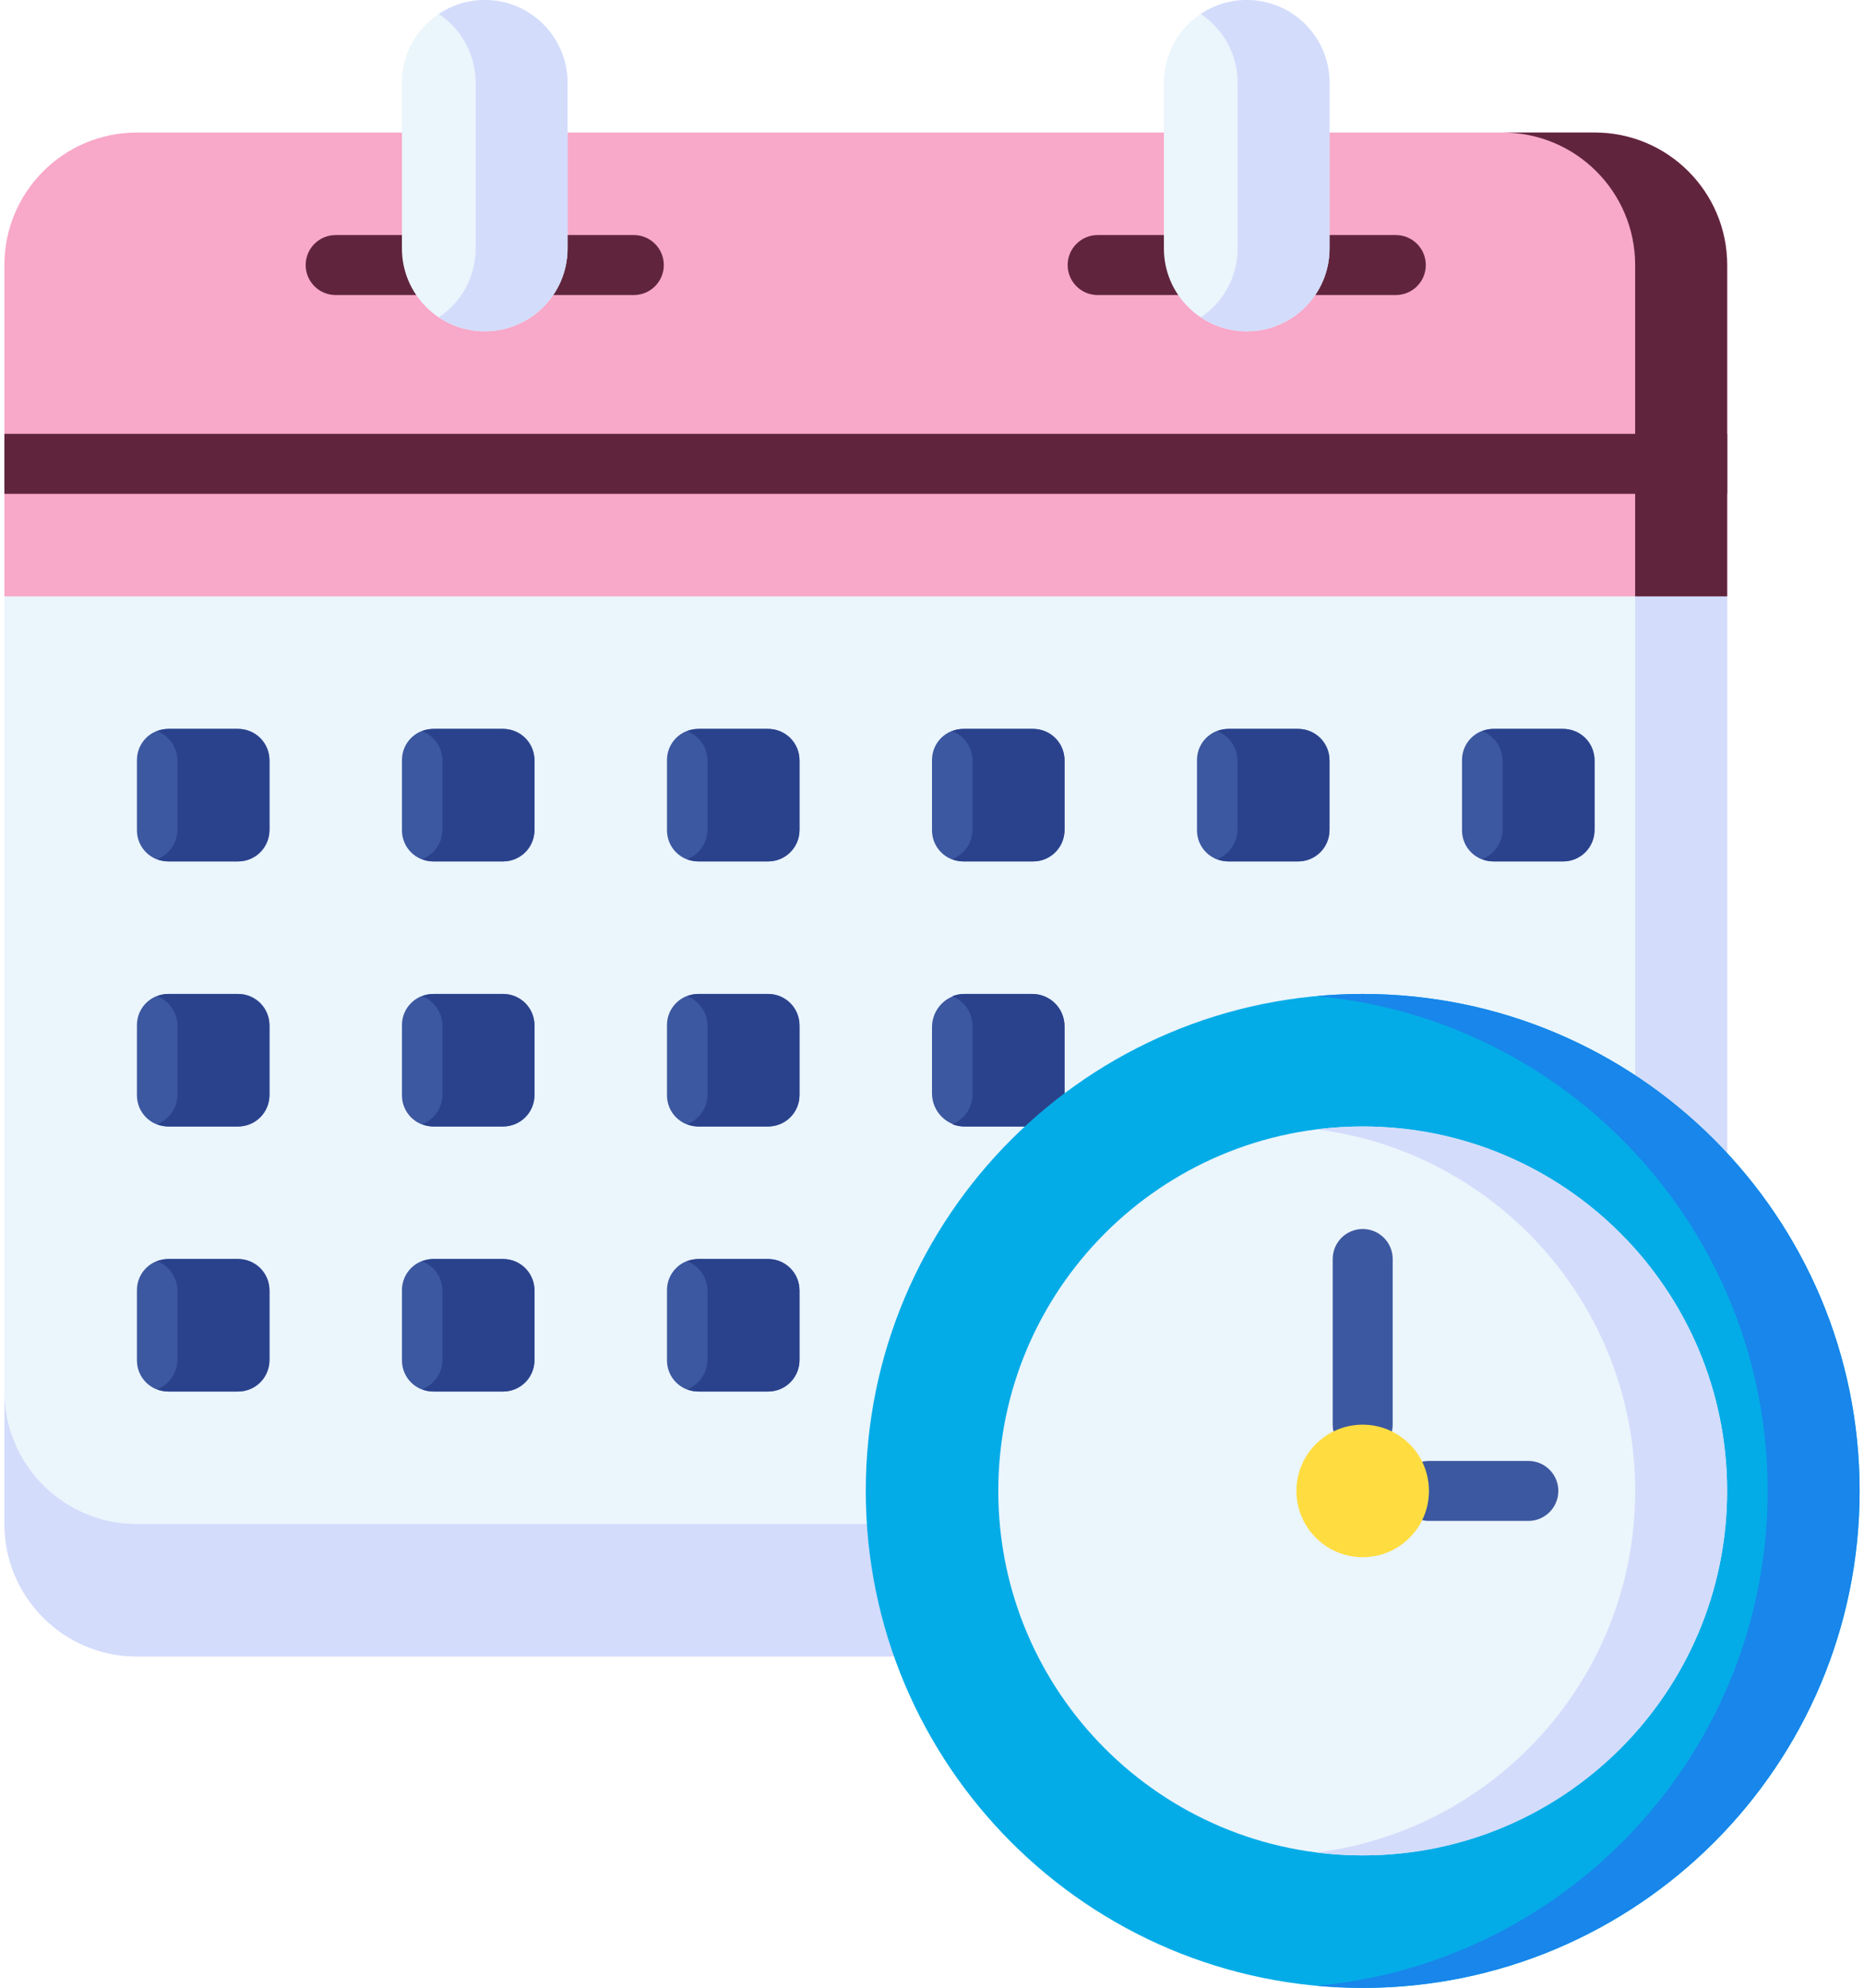 <svg width="211" height="225" viewBox="0 0 211 225" fill="none" xmlns="http://www.w3.org/2000/svg">
<path d="M101.206 187.5H15.496C7.212 187.5 0.497 180.784 0.497 172.5V157.5H115.614L101.206 187.5Z" fill="#D3DCFB"/>
<path d="M195.511 67.5V130.517V172.499H15.496C7.212 172.499 0.497 165.784 0.497 157.499V67.5L105.504 30L195.511 67.5Z" fill="#EBF5FC"/>
<path d="M26.985 97.5H19.017C17.075 97.5 15.501 95.926 15.501 93.985V86.016C15.501 84.075 17.075 82.5 19.017 82.5H26.985C28.927 82.5 30.501 84.075 30.501 86.016V93.985C30.501 95.926 28.927 97.5 26.985 97.5Z" fill="#3C58A0"/>
<path d="M56.986 97.5H49.017C47.075 97.5 45.501 95.926 45.501 93.985V86.016C45.501 84.075 47.075 82.5 49.017 82.5H56.986C58.927 82.5 60.501 84.075 60.501 86.016V93.985C60.501 95.926 58.927 97.5 56.986 97.5Z" fill="#3C58A0"/>
<path d="M86.985 97.5H79.017C77.075 97.5 75.501 95.926 75.501 93.985V86.016C75.501 84.075 77.075 82.5 79.017 82.5H86.985C88.927 82.5 90.501 84.075 90.501 86.016V93.985C90.501 95.926 88.927 97.5 86.985 97.5Z" fill="#3C58A0"/>
<path d="M116.985 97.5H109.017C107.075 97.5 105.501 95.926 105.501 93.985V86.016C105.501 84.075 107.075 82.5 109.017 82.5H116.985C118.927 82.5 120.501 84.075 120.501 86.016V93.985C120.501 95.926 118.927 97.5 116.985 97.5Z" fill="#3C58A0"/>
<path d="M146.98 97.5H139.012C137.07 97.5 135.496 95.926 135.496 93.985V86.016C135.496 84.075 137.07 82.5 139.012 82.5H146.98C148.922 82.5 150.496 84.075 150.496 86.016V93.985C150.496 95.926 148.922 97.5 146.98 97.5Z" fill="#3C58A0"/>
<path d="M176.98 97.5H169.012C167.07 97.5 165.496 95.926 165.496 93.985V86.016C165.496 84.075 167.07 82.5 169.012 82.5H176.98C178.922 82.5 180.496 84.075 180.496 86.016V93.985C180.496 95.926 178.922 97.5 176.98 97.5Z" fill="#3C58A0"/>
<path d="M26.985 127.5H19.017C17.075 127.5 15.501 125.926 15.501 123.984V116.016C15.501 114.074 17.075 112.5 19.017 112.5H26.985C28.927 112.5 30.501 114.074 30.501 116.016V123.984C30.501 125.926 28.927 127.5 26.985 127.5Z" fill="#3C58A0"/>
<path d="M56.986 127.5H49.017C47.075 127.5 45.501 125.926 45.501 123.984V116.016C45.501 114.074 47.075 112.5 49.017 112.5H56.986C58.927 112.5 60.501 114.074 60.501 116.016V123.984C60.501 125.926 58.927 127.5 56.986 127.5Z" fill="#3C58A0"/>
<path d="M86.985 127.5H79.017C77.075 127.5 75.501 125.926 75.501 123.984V116.016C75.501 114.074 77.075 112.5 79.017 112.5H86.985C88.927 112.5 90.501 114.074 90.501 116.016V123.984C90.501 125.926 88.927 127.5 86.985 127.5Z" fill="#3C58A0"/>
<path d="M120.501 127.5V116.25C120.501 114.179 118.822 112.5 116.751 112.5H109.251C107.18 112.5 105.501 114.179 105.501 116.25V123.75C105.501 125.821 107.18 127.5 109.251 127.5H120.501Z" fill="#3C58A0"/>
<path d="M26.985 157.5H19.017C17.075 157.5 15.501 155.926 15.501 153.984V146.016C15.501 144.074 17.075 142.5 19.017 142.5H26.985C28.927 142.5 30.501 144.074 30.501 146.016V153.984C30.501 155.926 28.927 157.5 26.985 157.5Z" fill="#3C58A0"/>
<path d="M56.986 157.5H49.017C47.075 157.5 45.501 155.926 45.501 153.984V146.016C45.501 144.074 47.075 142.5 49.017 142.5H56.986C58.927 142.5 60.501 144.074 60.501 146.016V153.984C60.501 155.926 58.927 157.5 56.986 157.5Z" fill="#3C58A0"/>
<path d="M86.985 157.5H79.017C77.075 157.5 75.501 155.926 75.501 153.984V146.016C75.501 144.074 77.075 142.5 79.017 142.5H86.985C88.927 142.5 90.501 144.074 90.501 146.016V153.984C90.501 155.926 88.927 157.5 86.985 157.5Z" fill="#3C58A0"/>
<path d="M176.875 82.5H169.118C168.649 82.5 168.202 82.592 167.79 82.754C169.133 83.284 170.084 84.59 170.084 86.121V93.878C170.084 95.409 169.132 96.715 167.79 97.245C168.202 97.407 168.649 97.5 169.118 97.5H176.875C178.875 97.5 180.497 95.878 180.497 93.878V86.122C180.496 84.121 178.875 82.5 176.875 82.5Z" fill="#2A428C"/>
<path d="M146.874 82.5H139.118C138.649 82.5 138.202 82.592 137.79 82.754C139.133 83.284 140.084 84.59 140.084 86.121V93.878C140.084 95.409 139.132 96.715 137.79 97.245C138.202 97.407 138.649 97.5 139.118 97.5H146.874C148.875 97.5 150.496 95.878 150.496 93.878V86.122C150.496 84.121 148.875 82.5 146.874 82.5Z" fill="#2A428C"/>
<path d="M116.88 82.5H109.123C108.654 82.5 108.207 82.592 107.795 82.754C109.138 83.284 110.089 84.59 110.089 86.121V93.878C110.089 95.409 109.138 96.715 107.795 97.245C108.207 97.407 108.654 97.5 109.123 97.5H116.88C118.88 97.5 120.502 95.878 120.502 93.878V86.122C120.501 84.121 118.879 82.5 116.88 82.5Z" fill="#2A428C"/>
<path d="M86.879 82.5H79.123C78.654 82.5 78.207 82.592 77.795 82.754C79.138 83.284 80.089 84.59 80.089 86.121V93.878C80.089 95.409 79.138 96.715 77.795 97.245C78.207 97.407 78.654 97.5 79.123 97.5H86.879C88.88 97.5 90.501 95.878 90.501 93.878V86.122C90.501 84.121 88.88 82.5 86.879 82.5Z" fill="#2A428C"/>
<path d="M56.879 82.5H49.123C48.654 82.5 48.207 82.592 47.795 82.754C49.137 83.284 50.088 84.59 50.088 86.121V93.878C50.088 95.409 49.137 96.715 47.795 97.245C48.207 97.407 48.654 97.5 49.123 97.5H56.879C58.88 97.5 60.501 95.878 60.501 93.878V86.122C60.501 84.121 58.88 82.5 56.879 82.5Z" fill="#2A428C"/>
<path d="M26.879 82.5H19.123C18.654 82.5 18.207 82.592 17.795 82.754C19.138 83.284 20.089 84.59 20.089 86.121V93.878C20.089 95.409 19.138 96.715 17.795 97.245C18.207 97.407 18.654 97.5 19.123 97.5H26.879C28.88 97.5 30.501 95.878 30.501 93.878V86.122C30.501 84.121 28.879 82.5 26.879 82.5Z" fill="#2A428C"/>
<path d="M26.879 112.5H19.123C18.654 112.5 18.207 112.592 17.795 112.754C19.138 113.284 20.089 114.59 20.089 116.122V123.878C20.089 125.409 19.138 126.715 17.795 127.245C18.207 127.408 18.654 127.5 19.123 127.5H26.879C28.88 127.5 30.501 125.879 30.501 123.879V116.122C30.501 114.122 28.879 112.5 26.879 112.5Z" fill="#2A428C"/>
<path d="M26.879 142.5H19.123C18.654 142.5 18.207 142.592 17.795 142.755C19.138 143.285 20.089 144.591 20.089 146.122V153.878C20.089 155.409 19.138 156.716 17.795 157.246C18.207 157.408 18.654 157.5 19.123 157.5H26.879C28.88 157.5 30.501 155.879 30.501 153.879V146.122C30.501 144.121 28.879 142.5 26.879 142.5Z" fill="#2A428C"/>
<path d="M56.879 112.5H49.123C48.654 112.5 48.207 112.592 47.795 112.754C49.137 113.284 50.088 114.59 50.088 116.122V123.878C50.088 125.409 49.137 126.715 47.795 127.245C48.207 127.408 48.654 127.5 49.123 127.5H56.879C58.88 127.5 60.501 125.879 60.501 123.879V116.122C60.501 114.122 58.88 112.5 56.879 112.5Z" fill="#2A428C"/>
<path d="M56.879 142.5H49.123C48.654 142.5 48.207 142.592 47.795 142.755C49.137 143.285 50.088 144.591 50.088 146.122V153.878C50.088 155.409 49.137 156.716 47.795 157.246C48.207 157.408 48.654 157.5 49.123 157.5H56.879C58.88 157.5 60.501 155.879 60.501 153.879V146.122C60.501 144.121 58.88 142.5 56.879 142.5Z" fill="#2A428C"/>
<path d="M86.879 112.5H79.123C78.654 112.5 78.207 112.592 77.795 112.754C79.138 113.284 80.089 114.59 80.089 116.122V123.878C80.089 125.409 79.138 126.715 77.795 127.245C78.207 127.408 78.654 127.5 79.123 127.5H86.879C88.88 127.5 90.501 125.879 90.501 123.879V116.122C90.501 114.122 88.88 112.5 86.879 112.5Z" fill="#2A428C"/>
<path d="M120.501 127.5V116.122C120.501 114.121 118.879 112.5 116.879 112.5H109.123C108.653 112.5 108.206 112.592 107.795 112.754C109.137 113.284 110.089 114.59 110.089 116.122V123.878C110.089 125.409 109.137 126.715 107.795 127.245C108.206 127.408 108.653 127.5 109.123 127.5H120.501V127.5Z" fill="#2A428C"/>
<path d="M86.879 142.5H79.123C78.654 142.5 78.207 142.592 77.795 142.755C79.138 143.285 80.089 144.591 80.089 146.122V153.878C80.089 155.409 79.138 156.716 77.795 157.246C78.207 157.408 78.654 157.5 79.123 157.5H86.879C88.88 157.5 90.501 155.879 90.501 153.879V146.122C90.501 144.121 88.88 142.5 86.879 142.5Z" fill="#2A428C"/>
<path d="M185.091 63.159V130.517V172.5H195.511V130.517V67.5L185.091 63.159Z" fill="#D3DCFB"/>
<path d="M195.511 67.5V30C195.511 21.716 188.795 15 180.512 15H15.496C7.212 15 0.497 21.716 0.497 30V67.5H195.511Z" fill="#F8A8C8"/>
<path d="M47.76 33.395H37.996C36.121 33.395 34.601 31.875 34.601 30C34.601 28.125 36.121 26.605 37.996 26.605H47.76C49.635 26.605 51.155 28.125 51.155 30C51.155 31.875 49.635 33.395 47.76 33.395Z" fill="#60253D"/>
<path d="M71.746 33.395H61.983C60.107 33.395 58.587 31.875 58.587 30C58.587 28.125 60.108 26.605 61.983 26.605H71.746C73.622 26.605 75.141 28.125 75.141 30C75.141 31.875 73.622 33.395 71.746 33.395Z" fill="#60253D"/>
<path d="M134.015 33.395H124.251C122.375 33.395 120.856 31.875 120.856 30C120.856 28.125 122.376 26.605 124.251 26.605H134.015C135.89 26.605 137.41 28.125 137.41 30C137.41 31.875 135.89 33.395 134.015 33.395Z" fill="#60253D"/>
<path d="M158.001 33.395H148.238C146.362 33.395 144.842 31.875 144.842 30C144.842 28.125 146.362 26.605 148.238 26.605H158.001C159.877 26.605 161.397 28.125 161.397 30C161.397 31.875 159.877 33.395 158.001 33.395Z" fill="#60253D"/>
<path d="M64.246 28.125C64.246 33.303 60.049 37.5 54.871 37.5C49.694 37.5 45.497 33.303 45.497 28.125V9.375C45.496 4.197 49.693 0 54.871 0C60.049 0 64.246 4.197 64.246 9.375V28.125H64.246Z" fill="#EBF5FC"/>
<path d="M150.501 28.125C150.501 33.303 146.304 37.5 141.126 37.5C135.949 37.5 131.751 33.303 131.751 28.125V9.375C131.751 4.197 135.948 0 141.126 0C146.304 0 150.501 4.197 150.501 9.375V28.125H150.501Z" fill="#EBF5FC"/>
<path d="M141.126 0C139.201 0 137.413 0.582 135.925 1.577C138.44 3.258 140.098 6.122 140.098 9.375V28.125C140.098 31.378 138.44 34.242 135.925 35.923C137.413 36.918 139.201 37.5 141.126 37.5C146.304 37.5 150.501 33.303 150.501 28.125V9.375C150.501 4.197 146.304 0 141.126 0V0Z" fill="#D3DCFB"/>
<path d="M54.871 0C52.946 0 51.158 0.582 49.67 1.577C52.185 3.258 53.844 6.122 53.844 9.375V28.125C53.844 31.378 52.185 34.242 49.67 35.923C51.158 36.918 52.946 37.5 54.871 37.5C60.049 37.5 64.246 33.303 64.246 28.125V9.375C64.246 4.197 60.049 0 54.871 0V0Z" fill="#D3DCFB"/>
<path d="M180.512 15H170.095C178.379 15 185.095 21.715 185.095 29.999V67.5H195.511V30C195.511 21.715 188.795 15 180.512 15Z" fill="#60253D"/>
<path d="M0.496 49.105H195.511V55.895H0.496V49.105Z" fill="#60253D"/>
<path d="M154.254 225C185.32 225 210.504 199.816 210.504 168.75C210.504 137.684 185.32 112.5 154.254 112.5C123.188 112.5 98.004 137.684 98.004 168.75C98.004 199.816 123.188 225 154.254 225Z" fill="#04ACE7"/>
<path d="M154.254 210C177.036 210 195.504 191.532 195.504 168.75C195.504 145.968 177.036 127.5 154.254 127.5C131.472 127.5 113.004 145.968 113.004 168.75C113.004 191.532 131.472 210 154.254 210Z" fill="#EBF5FC"/>
<path d="M154.254 164.645C152.378 164.645 150.859 163.125 150.859 161.25V142.5C150.859 140.625 152.379 139.104 154.254 139.104C156.129 139.104 157.649 140.625 157.649 142.5V161.25C157.649 163.125 156.129 164.645 154.254 164.645Z" fill="#3C58A0"/>
<path d="M173.004 172.145H161.753C159.878 172.145 158.358 170.625 158.358 168.75C158.358 166.875 159.878 165.355 161.753 165.355H173.004C174.879 165.355 176.399 166.875 176.399 168.75C176.399 170.625 174.879 172.145 173.004 172.145Z" fill="#3C58A0"/>
<path d="M154.254 112.5C152.498 112.5 150.762 112.585 149.048 112.742C177.672 115.37 200.091 139.44 200.091 168.75C200.091 198.06 177.672 222.13 149.047 224.758C150.762 224.915 152.498 225 154.253 225C185.319 225 210.503 199.816 210.503 168.75C210.503 137.684 185.32 112.5 154.254 112.5Z" fill="#1886EA"/>
<path d="M154.254 127.5C152.492 127.5 150.755 127.611 149.051 127.825C169.377 130.384 185.099 147.73 185.099 168.75C185.099 189.769 169.377 207.116 149.051 209.674C150.755 209.889 152.492 210 154.254 210C177.035 210 195.504 191.532 195.504 168.75C195.504 145.968 177.035 127.5 154.254 127.5Z" fill="#D3DCFB"/>
<path d="M154.254 176.25C158.396 176.25 161.754 172.892 161.754 168.75C161.754 164.608 158.396 161.25 154.254 161.25C150.112 161.25 146.754 164.608 146.754 168.75C146.754 172.892 150.112 176.25 154.254 176.25Z" fill="#FFDD40"/>
</svg>
